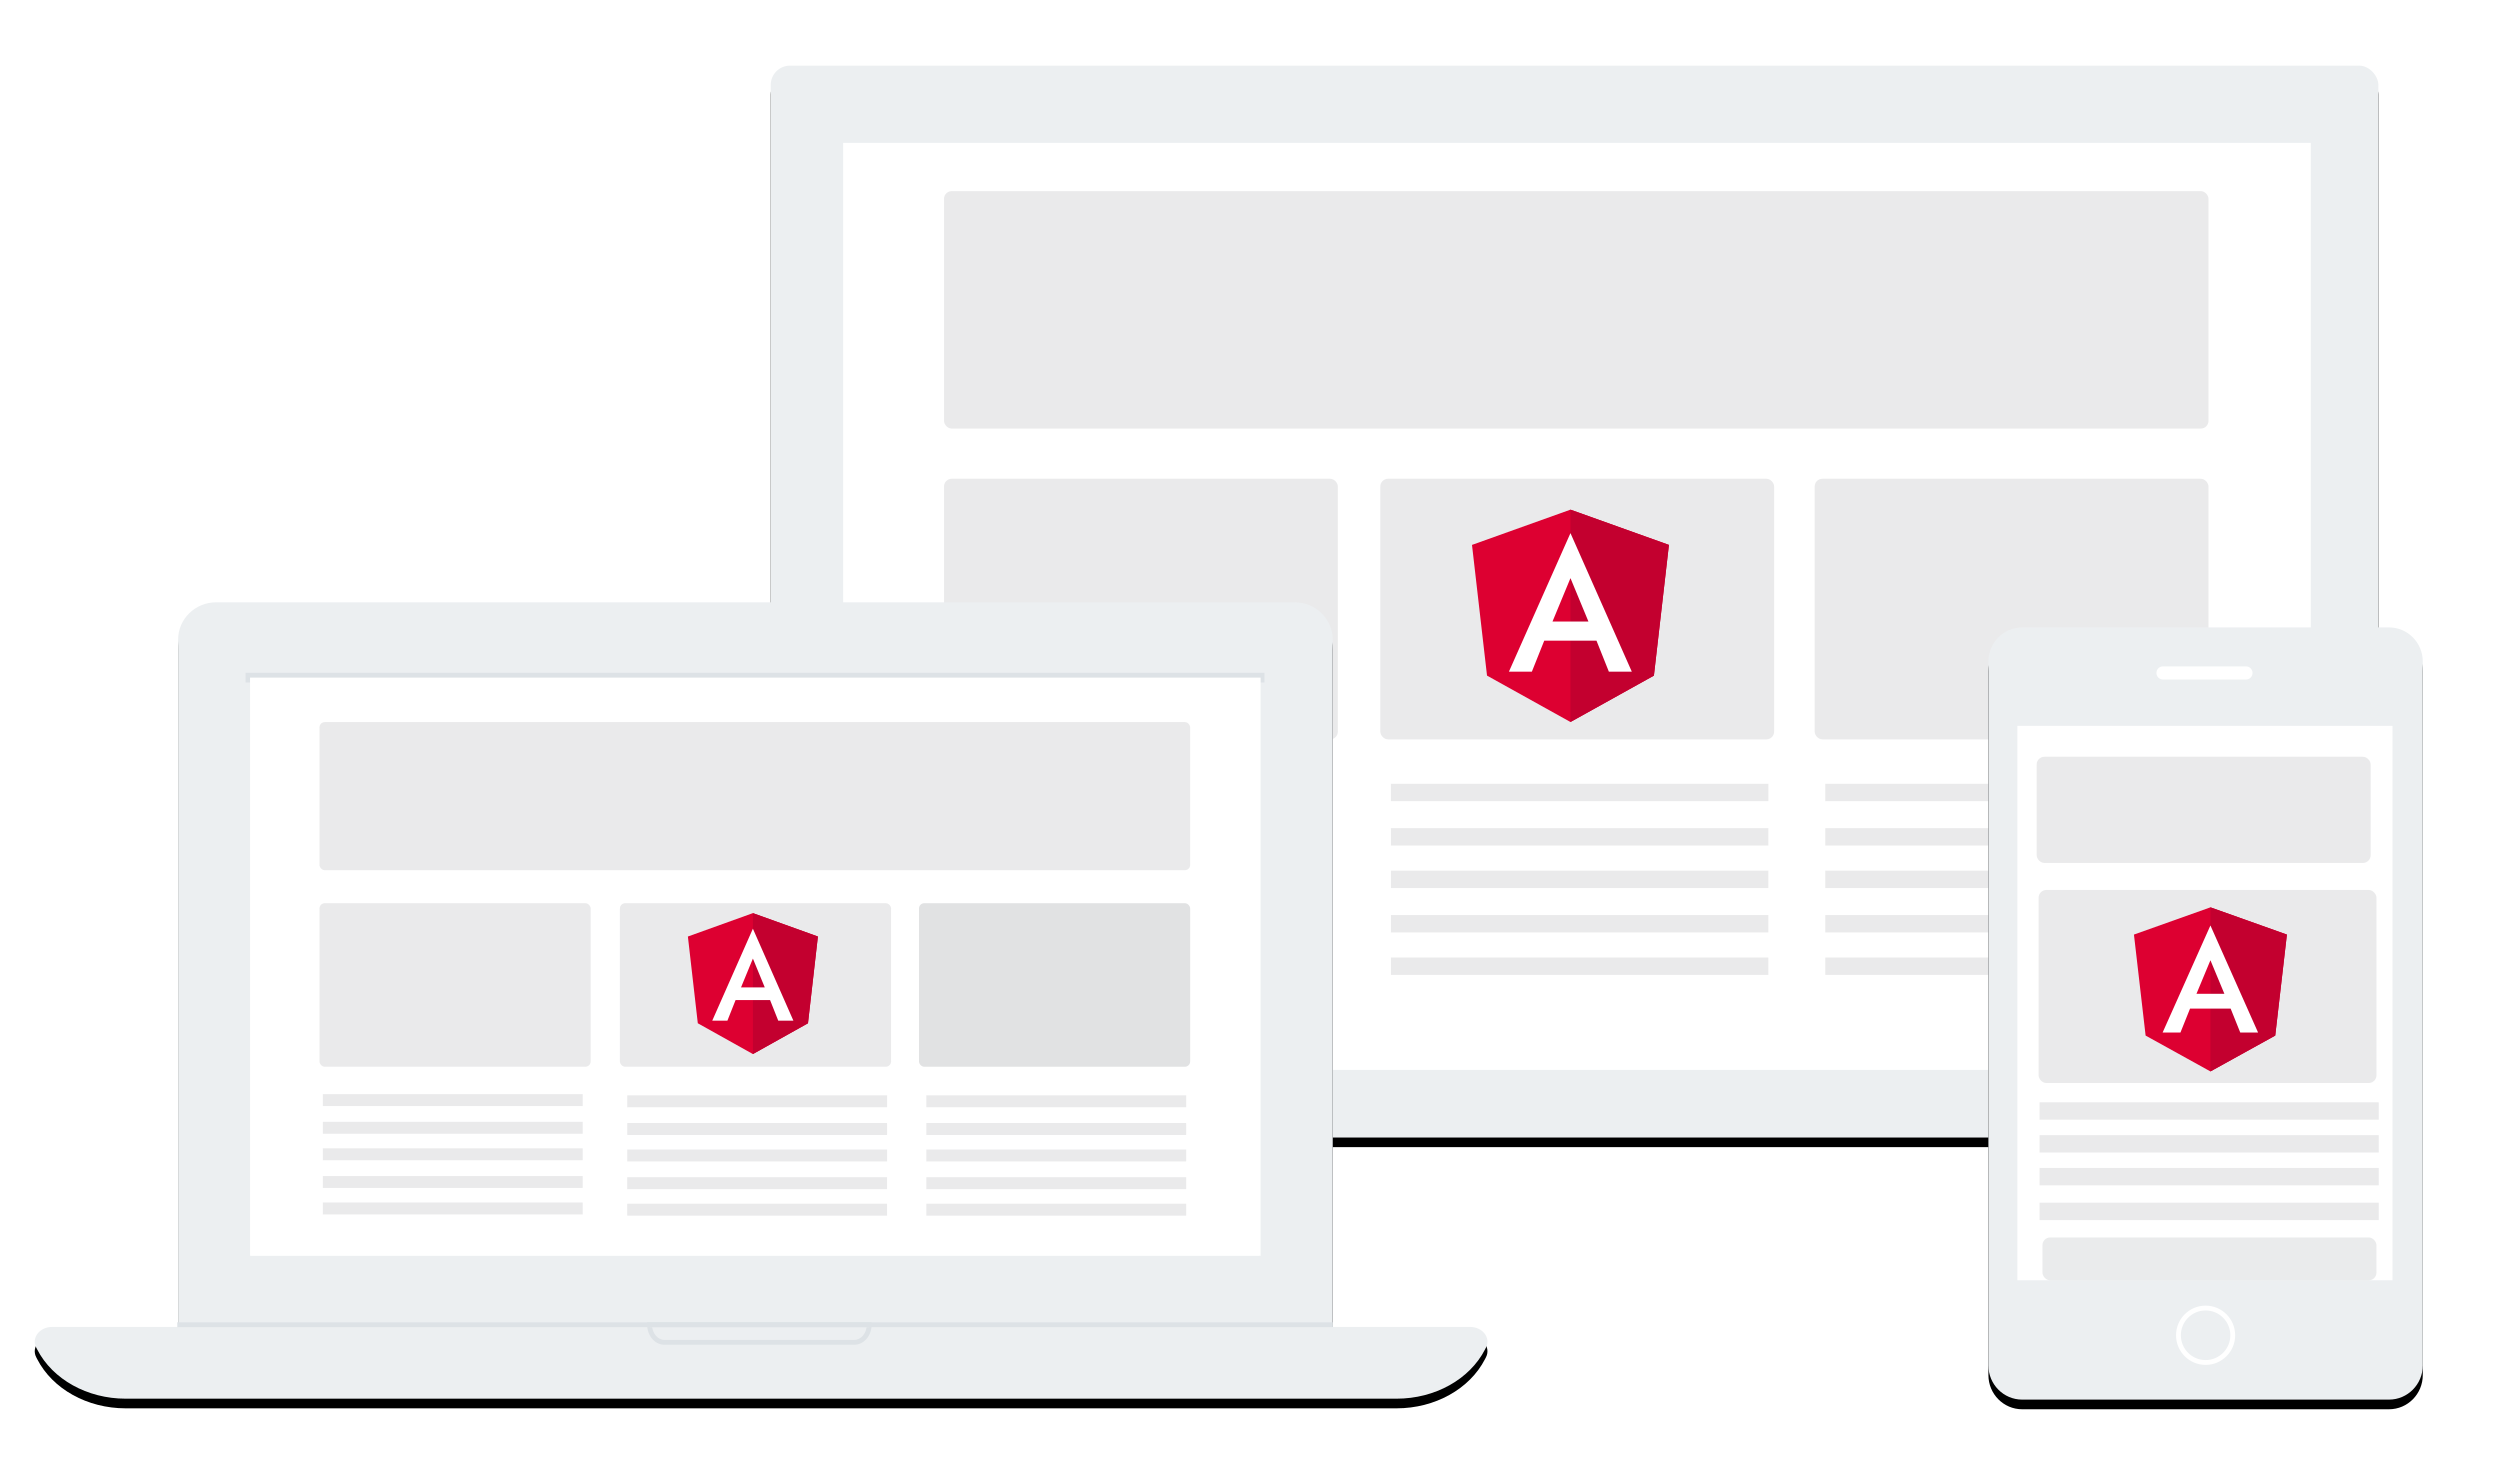<svg width="1295" height="759" xmlns="http://www.w3.org/2000/svg" xmlns:xlink="http://www.w3.org/1999/xlink"><defs><filter x="-50%" y="-50%" width="200%" height="200%" filterUnits="objectBoundingBox" id="a"><feOffset in="SourceAlpha" result="shadowOffsetOuter1"/><feGaussianBlur stdDeviation="2.5" in="shadowOffsetOuter1" result="shadowBlurOuter1"/><feColorMatrix values="0 0 0 0 0 0 0 0 0 0 0 0 0 0 0 0 0 0 0.12 0" in="shadowBlurOuter1" result="shadowMatrixOuter1"/><feOffset dy="5" in="SourceAlpha" result="shadowOffsetOuter2"/><feGaussianBlur stdDeviation="2.5" in="shadowOffsetOuter2" result="shadowBlurOuter2"/><feColorMatrix values="0 0 0 0 0 0 0 0 0 0 0 0 0 0 0 0 0 0 0.24 0" in="shadowBlurOuter2" result="shadowMatrixOuter2"/><feMerge><feMergeNode in="shadowMatrixOuter1"/><feMergeNode in="shadowMatrixOuter2"/></feMerge></filter><filter x="-50%" y="-50%" width="200%" height="200%" filterUnits="objectBoundingBox" id="c"><feOffset dy="5" in="SourceAlpha" result="shadowOffsetOuter1"/><feGaussianBlur stdDeviation="2.5" in="shadowOffsetOuter1" result="shadowBlurOuter1"/><feColorMatrix values="0 0 0 0 0 0 0 0 0 0 0 0 0 0 0 0 0 0 0.24 0" in="shadowBlurOuter1" result="shadowMatrixOuter1"/><feOffset in="SourceAlpha" result="shadowOffsetOuter2"/><feGaussianBlur stdDeviation="2.5" in="shadowOffsetOuter2" result="shadowBlurOuter2"/><feColorMatrix values="0 0 0 0 0 0 0 0 0 0 0 0 0 0 0 0 0 0 0.12 0" in="shadowBlurOuter2" result="shadowMatrixOuter2"/><feMerge><feMergeNode in="shadowMatrixOuter1"/><feMergeNode in="shadowMatrixOuter2"/></feMerge></filter><filter x="-50%" y="-50%" width="200%" height="200%" filterUnits="objectBoundingBox" id="e"><feOffset dy="5" in="SourceAlpha" result="shadowOffsetOuter1"/><feGaussianBlur stdDeviation="2.5" in="shadowOffsetOuter1" result="shadowBlurOuter1"/><feColorMatrix values="0 0 0 0 0 0 0 0 0 0 0 0 0 0 0 0 0 0 0.24 0" in="shadowBlurOuter1" result="shadowMatrixOuter1"/><feOffset in="SourceAlpha" result="shadowOffsetOuter2"/><feGaussianBlur stdDeviation="2.5" in="shadowOffsetOuter2" result="shadowBlurOuter2"/><feColorMatrix values="0 0 0 0 0 0 0 0 0 0 0 0 0 0 0 0 0 0 0.12 0" in="shadowBlurOuter2" result="shadowMatrixOuter2"/><feMerge><feMergeNode in="shadowMatrixOuter1"/><feMergeNode in="shadowMatrixOuter2"/></feMerge></filter><path d="M423.07 375.356h249.28V19.35C672.35 8.655 663.54 0 652.653 0h-558.7C83.077 0 74.257 8.655 74.257 19.35v356.006h348.815zM111.99 41.041h522.62v297.171H111.989V41.042zm264.264 334.315H8.977c-6.47 0-10.807 5.65-8.215 10.69l.52 1.008c7.968 15.468 25.935 25.462 45.78 25.462h658.382c19.846 0 37.813-9.994 45.776-25.462l.52-1.009c2.596-5.04-1.741-10.689-8.21-10.689H376.253z" id="d"/><path d="M17.488 400C7.83 400 0 392.072 0 382.294V17.706C0 7.926 7.83 0 17.488 0H207.51C217.17 0 225 7.926 225 17.706v364.588c0 9.778-7.83 17.706-17.49 17.706H17.488zm-.081-347.01h191.376v283.205H17.407V52.99z" id="f"/><rect id="b" x="0" y="0" width="832.761" height="555.227" rx="10"/></defs><g fill="none" fill-rule="evenodd"><g transform="translate(399.239 34)"><use fill="#000" filter="url(#a)" xlink:href="#b"/><use fill="#ECEFF1" xlink:href="#b"/></g><path fill="#FFF" d="M436.75 74.016h760.239v480.196H436.75z"/><path d="M496 409.5h186.513M496 432.5h186.513M496 454.5h186.513M496 477.5h186.513M496 499.5h186.513m42.487-89h186.513M725 433.5h186.513M725 455.5h186.513M725 478.5h186.513M725 500.5h186.513m38.487-90h186.513M950 433.5h186.513M950 455.5h186.513M950 478.5h186.513M950 500.5h186.513" stroke-opacity=".7" stroke="#E1E2E3" stroke-width="9" stroke-linecap="square"/><g transform="translate(489 99)" fill="#E1E2E3" fill-opacity=".7"><rect y="149" width="204" height="135" rx="4"/><rect x="226" y="149" width="204" height="135" rx="4"/><rect x="451" y="149" width="204" height="135" rx="4"/><rect width="655" height="123" rx="4"/></g><path fill="#DD0031" d="M813.5 264l-51.007 18.26 7.78 67.705L813.5 374l43.227-24.035 7.78-67.705z"/><path fill="#C3002F" d="M813.5 264v12.21-.055V374l43.227-24.035 7.78-67.705z"/><path d="M813.5 276.155l-31.886 71.775h11.889l6.41-16.06h27.065l6.41 16.06h11.889L813.5 276.155zm9.314 45.815h-18.628l9.314-22.495 9.314 22.495z" fill="#FFF"/><g transform="translate(18 312)"><use fill="#000" filter="url(#c)" xlink:href="#d"/><use fill="#ECEFF1" xlink:href="#d"/></g><path fill="#DDE2E6" d="M93.073 687.461h597.28v-2.503H91.823v2.503z"/><path d="M448.985 686.21c0 4.399-2.96 7.876-6.512 7.876h-98.242c-3.55 0-6.49-3.47-6.49-7.876l-1.252 1.251h113.747l-1.251-1.251zm2.501 0v-1.252H335.24v1.252c0 5.706 3.96 10.379 8.992 10.379h98.242c5.031 0 9.013-4.68 9.013-10.38zm-324.29-337.702H654.98v5.006H127.196v-5.006z" fill="#DDE2E6"/><path fill="#FFF" d="M129.517 351.01h523.476v299.499H129.517z"/><path d="M170.314 569.854h128.427M170.314 584.2h128.427m-128.427 13.721h128.427m-128.427 14.345h128.427m-128.427 13.722h128.427m29.255-55.51h128.427m-128.427 14.345h128.427m-128.427 13.722h128.427M327.996 612.89h128.427m-128.427 13.721h128.427m26.501-56.133H611.35m-128.426 14.345H611.35m-128.426 13.722H611.35M482.924 612.89H611.35m-128.426 13.721H611.35" stroke-opacity=".7" stroke="#E1E2E3" stroke-width="6.174" stroke-linecap="square"/><g transform="translate(165 374)" fill="#E1E2E3"><rect fill-opacity=".7" x=".494" y="93.859" width="140.468" height="84.72" rx="2.744"/><rect fill-opacity=".7" x="156.11" y="93.859" width="140.468" height="84.72" rx="2.744"/><rect x="311.038" y="93.859" width="140.468" height="84.72" rx="2.744"/><rect fill-opacity=".7" x=".494" y=".046" width="451.012" height="76.715" rx="2.744"/></g><path fill="#DD0031" d="M390 473l-33.674 12.118 5.136 44.931L390 546l28.538-15.95 5.136-44.932z"/><path fill="#C3002F" d="M390 473v8.103-.037V546l28.538-15.95 5.136-44.932z"/><path d="M390 481.067l-21.051 47.632h7.849l4.232-10.658h17.868l4.232 10.658h7.849L390 481.067zm6.149 30.404H383.85l6.15-14.928 6.149 14.928z" fill="#FFF"/><g transform="translate(1030 325)"><use fill="#000" filter="url(#e)" xlink:href="#f"/><use fill="#ECEFF1" xlink:href="#f"/></g><path d="M1163.45 351.996h-43.052c-1.857 0-3.364-1.525-3.364-3.406 0-1.88 1.507-3.403 3.364-3.403h43.051c1.858 0 3.364 1.523 3.364 3.403 0 1.881-1.506 3.406-3.364 3.406z" fill="#FFF"/><path d="M1156.563 691.667c0 7.788-6.297 14.102-14.063 14.102-7.766 0-14.063-6.314-14.063-14.102 0-7.789 6.297-14.103 14.063-14.103 7.766 0 14.063 6.314 14.063 14.103h0z" stroke="#FFF" stroke-width="2.5"/><path fill="#FFF" d="M1045 376h194.318v287.179H1045z"/><g stroke="#E1E2E3" stroke-width="9" stroke-linecap="square"><path d="M1061 575.5h166.69" opacity=".7"/><path d="M1061 592.5h166.69m-166.69 17h166.69m-166.69 18h166.69" stroke-opacity=".7"/></g><g transform="translate(1055 392)" fill-opacity=".7"><rect fill="#E1E2E3" y=".004" width="173" height="54.996" rx="4"/><rect fill="#E1E2E3" x="1" y="69" width="175" height="100" rx="4"/><rect fill="#E1E3E4" x="3" y="249" width="173" height="22.21" rx="4"/></g><path fill="#DD0031" d="M1145 470l-39.617 14.11 6.043 52.317L1145 555l33.574-18.573 6.043-52.317z"/><path fill="#C3002F" d="M1145 470v9.435-.043V555l33.574-18.573 6.043-52.317z"/><path d="M1145 479.392l-24.766 55.463h9.234l4.979-12.41h21.021l4.979 12.41h9.234L1145 479.392zm7.234 35.403h-14.468l7.234-17.383 7.234 17.383z" fill="#FFF"/></g></svg>